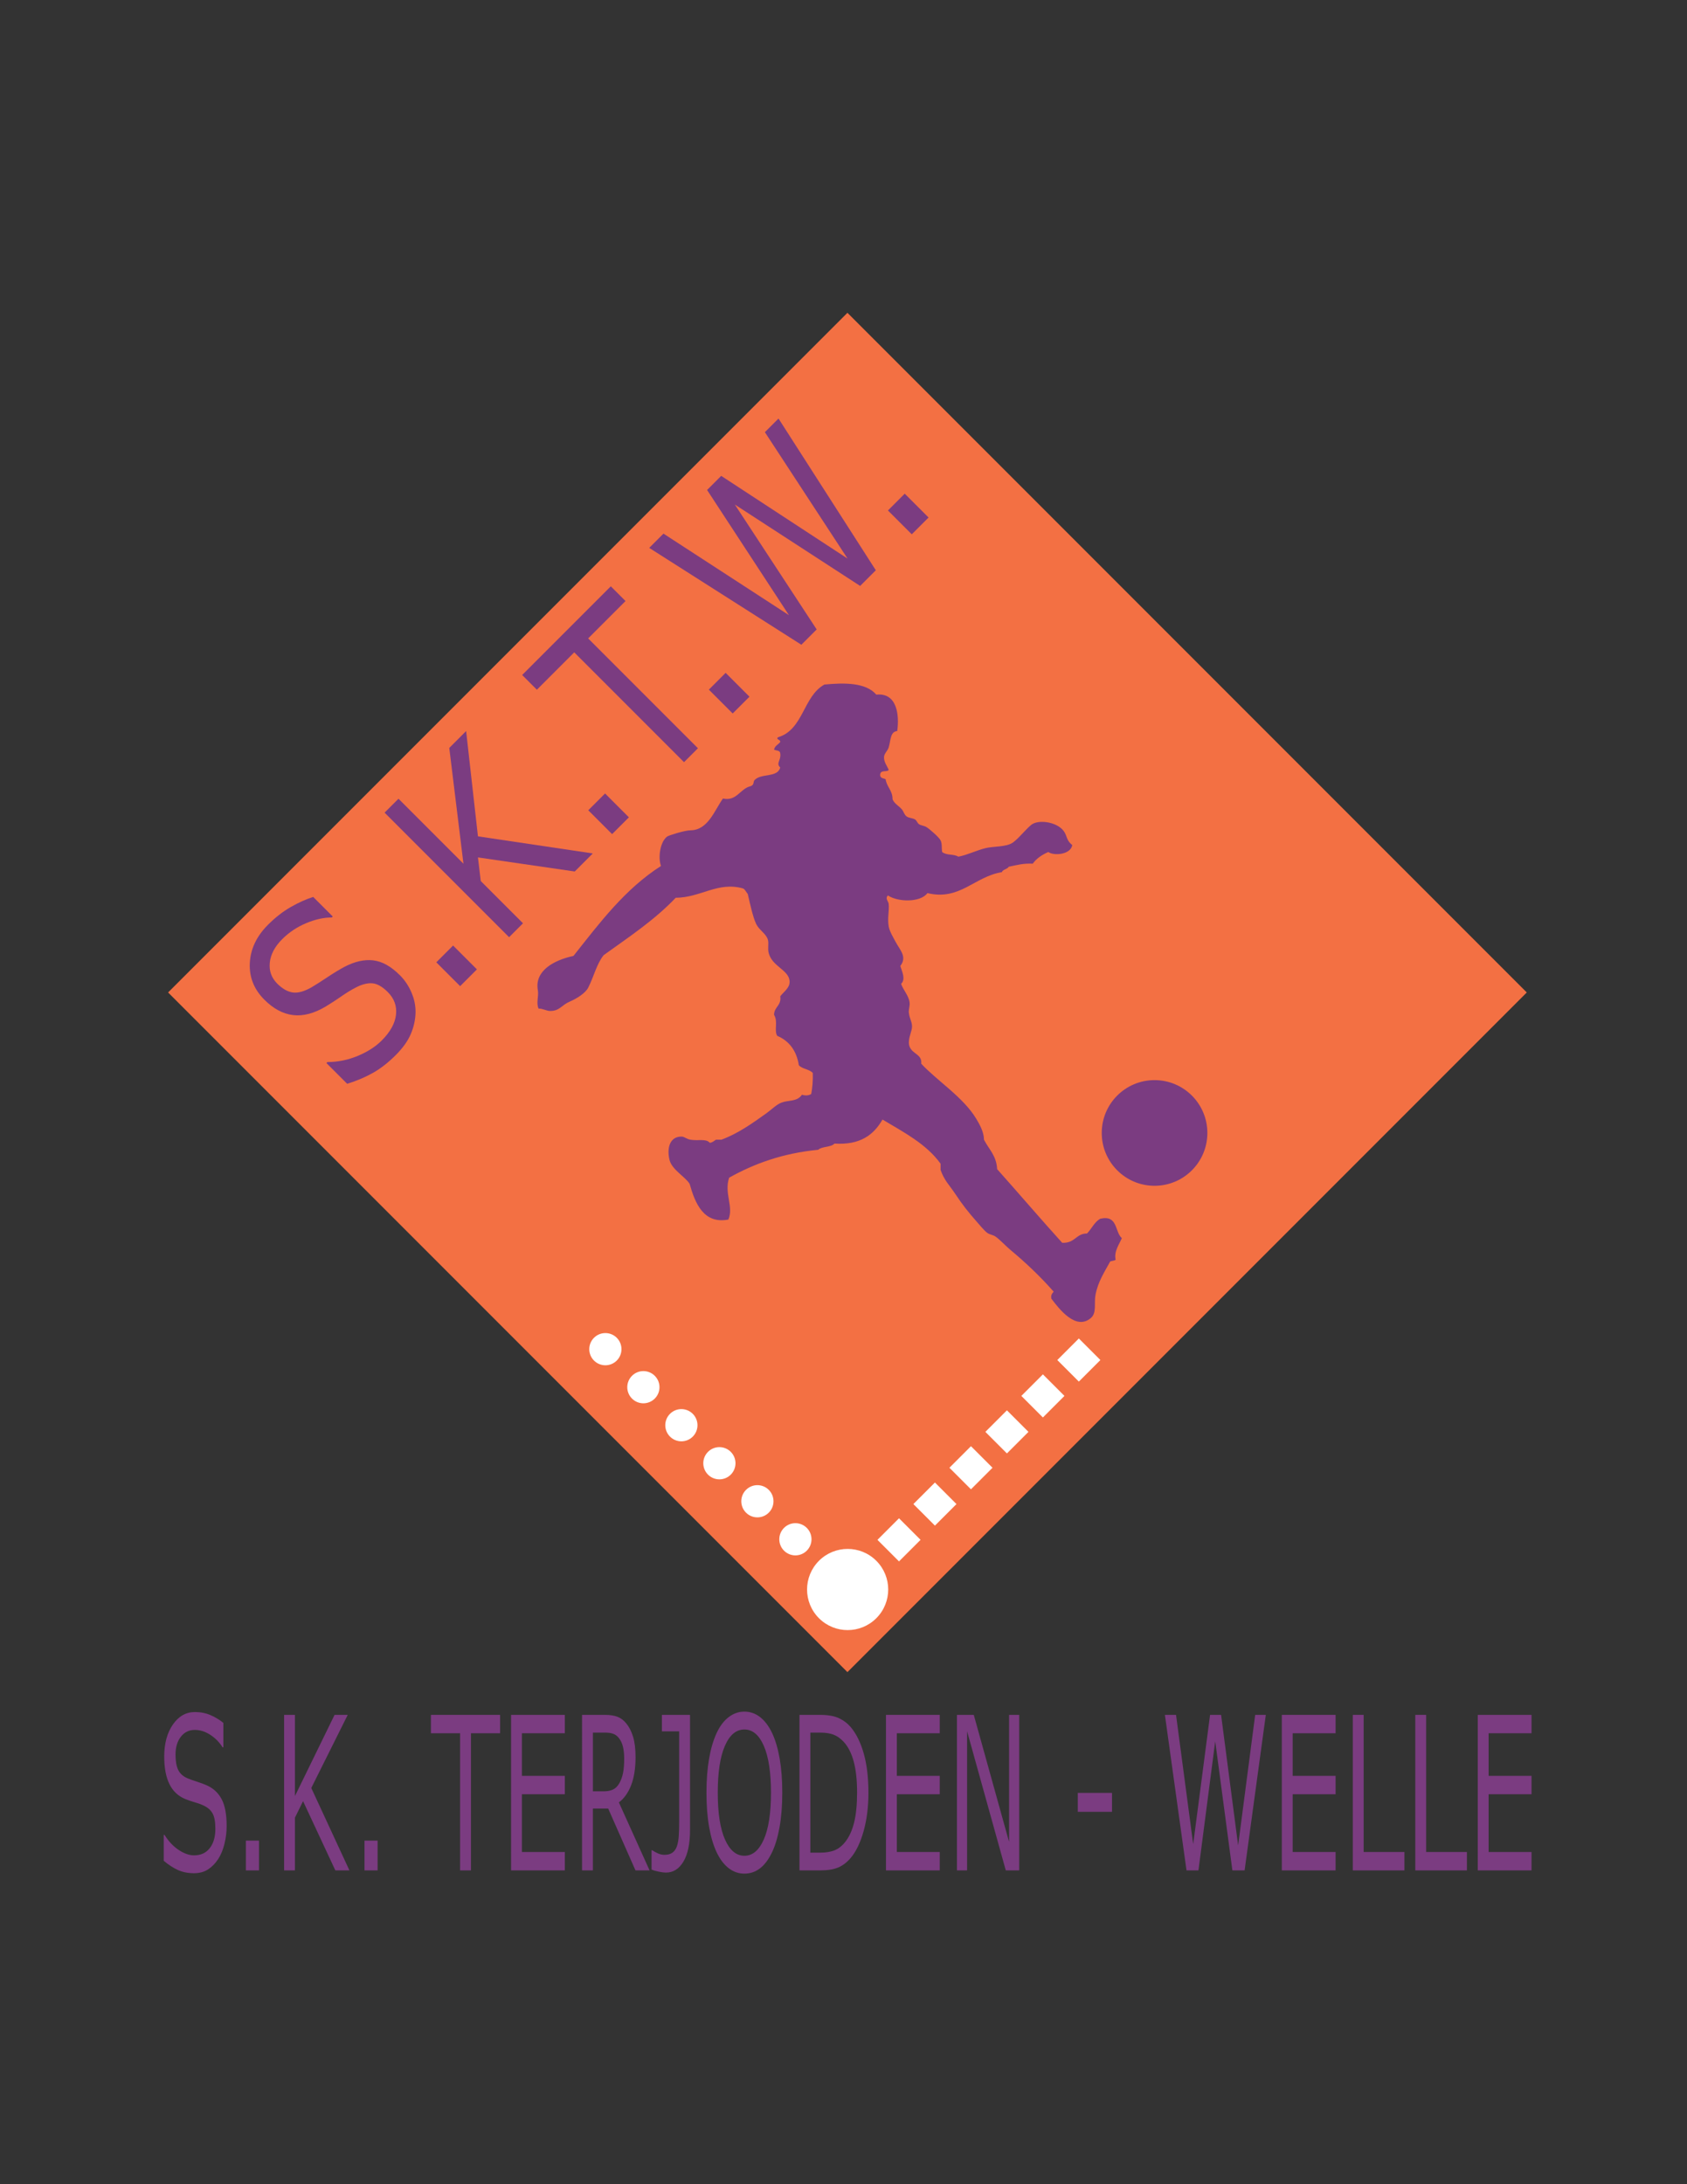 <?xml version="1.0" encoding="iso-8859-1"?>
<!-- Generator: Adobe Illustrator 24.0.1, SVG Export Plug-In . SVG Version: 6.00 Build 0)  -->
<svg version="1.1" id="Layer_1" xmlns="http://www.w3.org/2000/svg" xmlns:xlink="http://www.w3.org/1999/xlink" x="0px" y="0px"
	 viewBox="0 0 612 792" style="enable-background:new 0 0 612 792;" xml:space="preserve">
<rect x="0" y="0" width="612" height="792" fill="#333333" stroke="none"/>
<rect x="133.208" y="185.584" transform="matrix(0.707 -0.707 0.707 0.707 -164.406 322.841)" style="fill:#F37043;" width="348.584" height="348.584"/>
<path style="fill:#FFFFFF;" d="M317.907,586.771c-5.747,5.748-15.066,5.748-20.814,0c-5.748-5.749-5.748-15.067,0-20.815
	c5.748-5.749,15.068-5.749,20.815-0.002C323.657,571.704,323.656,581.022,317.907,586.771z"/>
<path style="fill:#FFFFFF;" d="M284.419,554.021c2.282-2.281,5.979-2.281,8.26,0c2.282,2.281,2.282,5.979,0,8.26
	c-2.281,2.282-5.978,2.282-8.26,0C282.139,560.001,282.139,556.303,284.419,554.021z"/>
<path style="fill:#FFFFFF;" d="M270.633,540.235c2.28-2.283,5.978-2.283,8.26,0c2.28,2.28,2.281,5.979,0,8.26
	c-2.282,2.281-5.98,2.281-8.26,0C268.351,546.214,268.352,542.516,270.633,540.235z"/>
<path style="fill:#FFFFFF;" d="M256.845,526.448c2.282-2.283,5.98-2.282,8.261-0.001c2.282,2.282,2.282,5.979,0,8.261
	c-2.28,2.281-5.978,2.281-8.26,0C254.565,532.427,254.565,528.729,256.845,526.448z"/>
<path style="fill:#FFFFFF;" d="M243.059,512.66c2.281-2.282,5.979-2.281,8.26,0c2.281,2.281,2.281,5.979,0,8.261
	c-2.282,2.28-5.979,2.28-8.26,0C240.777,518.64,240.777,514.941,243.059,512.66z"/>
<path style="fill:#FFFFFF;" d="M229.272,498.873c2.281-2.28,5.978-2.28,8.26-0.001c2.282,2.283,2.282,5.979,0,8.262
	c-2.281,2.281-5.978,2.281-8.259,0C226.99,504.852,226.99,501.155,229.272,498.873z"/>
<path style="fill:#FFFFFF;" d="M215.485,485.086c2.281-2.28,5.979-2.28,8.26,0c2.281,2.281,2.281,5.979,0,8.261
	c-2.281,2.281-5.979,2.281-8.26,0C213.203,491.065,213.204,487.368,215.485,485.086z"/>
<rect x="385.949" y="487.598" transform="matrix(0.707 -0.707 0.707 0.707 -234.036 421.289)" style="fill:#FFFFFF;" width="11.056" height="11.056"/>
<rect x="372.899" y="500.647" transform="matrix(0.707 -0.707 0.707 0.707 -247.081 415.844)" style="fill:#FFFFFF;" width="11.058" height="11.058"/>
<rect x="359.849" y="513.696" transform="matrix(0.707 -0.707 0.707 0.707 -260.13 410.435)" style="fill:#FFFFFF;" width="11.057" height="11.057"/>
<rect x="346.8" y="526.746" transform="matrix(0.707 -0.707 0.707 0.707 -273.173 404.993)" style="fill:#FFFFFF;" width="11.057" height="11.057"/>
<rect x="333.75" y="539.795" transform="matrix(0.707 -0.707 0.707 0.707 -286.248 399.707)" style="fill:#FFFFFF;" width="11.056" height="11.056"/>
<rect x="320.701" y="552.844" transform="matrix(0.707 -0.707 0.707 0.707 -299.28 394.227)" style="fill:#FFFFFF;" width="11.058" height="11.058"/>
<path style="fill:#7B3C81;" d="M145.089,353.64c1.759,1.759,3.154,3.842,4.185,6.249c1.031,2.407,1.522,4.827,1.476,7.259
	c-0.065,2.653-0.638,5.248-1.719,7.785c-1.081,2.537-2.895,5.079-5.443,7.627c-2.735,2.735-5.497,4.89-8.285,6.466
	c-2.789,1.576-5.91,2.897-9.362,3.963l-7.522-7.522l0.356-0.357c3.82-0.018,7.502-0.77,11.048-2.252
	c3.544-1.483,6.421-3.328,8.629-5.536c3.125-3.124,4.86-6.255,5.207-9.392c0.345-3.136-0.644-5.867-2.969-8.192
	c-2.002-2.002-3.89-3.066-5.665-3.192c-1.774-0.126-3.764,0.388-5.972,1.543c-1.678,0.869-3.392,1.916-5.141,3.139
	c-1.749,1.224-3.659,2.465-5.728,3.725c-4.212,2.514-8.156,3.556-11.83,3.125c-3.675-0.43-7.16-2.293-10.456-5.589
	c-3.781-3.781-5.538-8.222-5.271-13.322c0.268-5.1,2.465-9.714,6.592-13.841c2.666-2.667,5.415-4.809,8.247-6.427
	c2.831-1.619,5.55-2.841,8.156-3.667l7.097,7.097l-0.356,0.357c-2.9-0.012-6.006,0.679-9.319,2.07
	c-3.313,1.393-6.201,3.32-8.664,5.783c-2.7,2.7-4.203,5.538-4.507,8.511c-0.305,2.974,0.595,5.512,2.698,7.615
	c1.88,1.88,3.764,2.949,5.651,3.206c1.887,0.256,4.142-0.36,6.762-1.849c1.371-0.804,3.26-2.005,5.669-3.606
	c2.409-1.599,4.521-2.883,6.339-3.852c3.709-1.93,7.177-2.709,10.403-2.335C138.623,348.6,141.854,350.405,145.089,353.64z"/>
<path style="fill:#7B3C81;" d="M173.011,351.499l-6.088,6.088l-8.645-8.644l6.089-6.089L173.011,351.499z"/>
<path style="fill:#7B3C81;" d="M215.05,309.46l-6.548,6.548l-35.115-5.103l1.022,8.563l15.317,15.317l-5.044,5.045l-45.163-45.163
	l5.044-5.044l23.567,23.567l-5.146-41.987l6.114-6.115l4.289,38.174L215.05,309.46z"/>
<path style="fill:#7B3C81;" d="M228.145,296.365l-6.089,6.089l-8.644-8.645l6.089-6.089L228.145,296.365z"/>
<path style="fill:#7B3C81;" d="M226.92,217.942l-13.554,13.555l39.824,39.824l-5.044,5.044l-39.824-39.825l-13.555,13.555
	l-5.338-5.338l32.153-32.153L226.92,217.942z"/>
<path style="fill:#7B3C81;" d="M271.89,252.62l-6.088,6.089l-8.645-8.644l6.088-6.088L271.89,252.62z"/>
<path style="fill:#7B3C81;" d="M282.422,151.763l35.303,55.021l-5.682,5.682l-45.464-29.513l29.693,45.284l-5.555,5.554
	l-55.2-35.125l5.172-5.171l45.524,29.574l-29.703-45.396l5.121-5.121l45.836,29.99l-29.988-45.838L282.422,151.763z"/>
<path style="fill:#7B3C81;" d="M336.858,187.652l-6.09,6.089l-8.644-8.644l6.089-6.089L336.858,187.652z"/>
<path style="fill:#7B3C81;" d="M82.223,662.118c0,2.196-0.268,4.368-0.805,6.515c-0.537,2.146-1.289,3.964-2.257,5.454
	c-1.061,1.615-2.296,2.879-3.709,3.787c-1.412,0.909-3.112,1.364-5.1,1.364c-2.135,0-4.054-0.38-5.756-1.138
	c-1.704-0.757-3.437-1.88-5.2-3.37v-9.393h0.278c1.498,2.373,3.228,4.204,5.19,5.491c1.962,1.288,3.804,1.932,5.528,1.932
	c2.439,0,4.338-0.871,5.697-2.612c1.359-1.743,2.039-4.066,2.039-6.97c0-2.5-0.322-4.343-0.965-5.53
	c-0.643-1.186-1.621-2.107-2.933-2.765c-0.995-0.504-2.071-0.921-3.232-1.249c-1.16-0.328-2.389-0.745-3.688-1.25
	c-2.625-1.06-4.57-2.872-5.835-5.435c-1.267-2.563-1.899-5.901-1.899-10.018c0-4.721,1.047-8.591,3.142-11.608
	c2.095-3.017,4.752-4.526,7.974-4.526c2.081,0,3.99,0.379,5.727,1.137c1.737,0.757,3.274,1.692,4.613,2.803v8.862h-0.278
	c-1.127-1.818-2.608-3.326-4.444-4.525c-1.836-1.199-3.715-1.799-5.638-1.799c-2.107,0-3.801,0.832-5.08,2.498
	c-1.279,1.667-1.919,3.813-1.919,6.44c0,2.347,0.318,4.191,0.954,5.528c0.637,1.339,1.756,2.362,3.36,3.068
	c0.849,0.354,2.055,0.783,3.619,1.288c1.564,0.505,2.89,1.023,3.977,1.552c2.2,1.112,3.857,2.791,4.971,5.038
	C81.666,654.935,82.223,658.078,82.223,662.118z"/>
<path style="fill:#7B3C81;" d="M93.955,678.215h-4.752v-10.794h4.752V678.215z"/>
<path style="fill:#7B3C81;" d="M126.764,678.215h-5.11l-11.711-25.111l-2.943,5.985v19.126h-3.937V621.82h3.937v29.428
	l14.376-29.428h4.772l-13.223,26.512L126.764,678.215z"/>
<path style="fill:#7B3C81;" d="M136.984,678.215h-4.753v-10.794h4.753V678.215z"/>
<path style="fill:#7B3C81;" d="M181.425,628.486h-10.579v49.729h-3.937v-49.729h-10.579v-6.666h25.094V628.486z"/>
<path style="fill:#7B3C81;" d="M204.908,678.215h-19.506V621.82h19.506v6.666h-15.569v15.452h15.569v6.666h-15.569v20.944h15.569
	V678.215z"/>
<path style="fill:#7B3C81;" d="M235.648,678.215h-5.11l-9.902-22.422h-5.548v22.422h-3.937V621.82h8.292
	c1.79,0,3.281,0.221,4.474,0.662c1.193,0.442,2.267,1.23,3.221,2.368c1.074,1.286,1.912,2.91,2.516,4.866
	c0.603,1.957,0.904,4.438,0.904,7.442c0,4.065-0.537,7.468-1.61,10.207c-1.074,2.74-2.552,4.804-4.435,6.192L235.648,678.215z
	 M226.442,637.689c0-1.615-0.149-3.05-0.447-4.299c-0.298-1.25-0.792-2.305-1.482-3.163c-0.57-0.732-1.246-1.243-2.028-1.533
	c-0.782-0.29-1.703-0.436-2.764-0.436h-4.633v21.286h3.977c1.246,0,2.332-0.209,3.261-0.625c0.928-0.417,1.717-1.192,2.367-2.33
	c0.596-1.06,1.037-2.277,1.322-3.654C226.3,641.558,226.442,639.81,226.442,637.689z"/>
<path style="fill:#7B3C81;" d="M250.323,663.557c0,4.949-0.792,8.763-2.376,11.439c-1.585,2.676-3.708,4.014-6.373,4.014
	c-0.636,0-1.485-0.107-2.545-0.321c-1.061-0.216-1.948-0.474-2.665-0.776v-7.007h0.219c0.543,0.353,1.213,0.72,2.008,1.099
	c0.795,0.378,1.61,0.568,2.445,0.568c1.22,0,2.19-0.266,2.913-0.796c0.723-0.53,1.256-1.288,1.601-2.272
	c0.357-1.01,0.586-2.247,0.686-3.712c0.1-1.464,0.149-3.156,0.149-5.075v-32.913h-6.264v-5.983h10.201V663.557z"/>
<path style="fill:#7B3C81;" d="M280.05,628.296c1.206,2.525,2.131,5.618,2.774,9.28c0.643,3.66,0.964,7.814,0.964,12.46
	c0,4.647-0.328,8.806-0.984,12.479c-0.656,3.674-1.574,6.736-2.754,9.185c-1.22,2.551-2.661,4.47-4.325,5.757
	c-1.664,1.288-3.563,1.933-5.697,1.933c-2.081,0-3.974-0.657-5.676-1.97c-1.704-1.314-3.152-3.22-4.345-5.72
	c-1.193-2.499-2.111-5.567-2.754-9.204c-0.643-3.636-0.965-7.788-0.965-12.46c0-4.595,0.318-8.717,0.955-12.366
	c0.636-3.648,1.564-6.773,2.784-9.374c1.167-2.474,2.615-4.367,4.345-5.681c1.73-1.313,3.616-1.97,5.657-1.97
	c2.121,0,4.027,0.663,5.717,1.989C277.435,623.959,278.87,625.848,280.05,628.296z M279.692,650.036
	c0-7.322-0.862-12.972-2.585-16.948c-1.724-3.977-4.076-5.965-7.059-5.965c-3.009,0-5.372,1.987-7.088,5.965
	c-1.717,3.977-2.575,9.626-2.575,16.948c0,7.398,0.875,13.061,2.624,16.987c1.75,3.926,4.097,5.889,7.039,5.889
	c2.943,0,5.286-1.963,7.029-5.889C278.82,663.097,279.692,657.435,279.692,650.036z"/>
<path style="fill:#7B3C81;" d="M315.045,650.073c0,5.127-0.586,9.773-1.76,13.939c-1.172,4.167-2.734,7.398-4.682,9.695
	c-1.351,1.592-2.86,2.741-4.523,3.447c-1.664,0.707-3.854,1.061-6.572,1.061h-7.476V621.82h7.397c2.89,0,5.187,0.396,6.889,1.192
	c1.703,0.795,3.145,1.888,4.326,3.275c2.015,2.4,3.585,5.594,4.711,9.583C314.482,639.861,315.045,644.595,315.045,650.073z
	 M310.929,649.961c0-4.419-0.403-8.143-1.212-11.173c-0.809-3.03-2.015-5.417-3.619-7.159c-1.167-1.262-2.406-2.14-3.718-2.632
	c-1.313-0.493-2.883-0.739-4.713-0.739h-3.698v43.518h3.698c1.897,0,3.55-0.265,4.961-0.796c1.413-0.529,2.708-1.515,3.888-2.953
	c1.471-1.794,2.575-4.153,3.311-7.083C310.561,658.016,310.929,654.354,310.929,649.961z"/>
<path style="fill:#7B3C81;" d="M340.914,678.215h-19.505V621.82h19.505v6.666h-15.567v15.452h15.567v6.666h-15.567v20.944h15.567
	V678.215z"/>
<path style="fill:#7B3C81;" d="M369.746,678.215h-4.871l-14.038-50.449v50.449h-3.679V621.82h6.104l12.806,46.056V621.82h3.678
	V678.215z"/>
<path style="fill:#7B3C81;" d="M403.41,656.968h-12.408v-6.855h12.408V656.968z"/>
<path style="fill:#7B3C81;" d="M459.205,621.82l-7.695,56.394h-4.434l-6.225-46.813l-6.085,46.813h-4.333l-7.836-56.394h4.037
	l6.225,46.888l6.123-46.888h3.998l6.184,47.342l6.183-47.342H459.205z"/>
<path style="fill:#7B3C81;" d="M484.518,678.215h-19.507V621.82h19.507v6.666h-15.569v15.452h15.569v6.666h-15.569v20.944h15.569
	V678.215z"/>
<path style="fill:#7B3C81;" d="M509.491,678.215h-18.73V621.82h3.937v49.728h14.794V678.215z"/>
<path style="fill:#7B3C81;" d="M532.159,678.215h-18.73V621.82h3.936v49.728h14.794V678.215z"/>
<path style="fill:#7B3C81;" d="M555.604,678.215h-19.507V621.82h19.507v6.666h-15.57v15.452h15.57v6.666h-15.57v20.944h15.57
	V678.215z"/>
<path style="fill:#7B3C81;" d="M381.403,470.896c-0.263-1.389,0.343-1.907,0.844-2.531c-4.844-5.483-9.974-10.385-15.736-15.182
	c-1.819-1.515-3.504-3.453-5.339-4.779c-0.878-0.635-2.214-0.719-3.091-1.405c-1.133-0.886-2.703-2.823-3.934-4.218
	c-2.834-3.211-5.039-5.992-7.587-9.841c-2.15-3.25-3.983-4.843-5.339-8.716c0-0.749,0-1.499,0-2.249
	c-5.173-7.194-13.346-11.388-21.074-16.025c-3.17,5.545-8.096,9.331-17.421,8.715c-1.288,1.431-4.496,0.938-5.901,2.25
	c-12.896,1.248-23.246,5.044-32.314,10.121c-1.91,5.643,1.739,10.538-0.281,15.183c-8.967,1.722-12.085-5.926-14.049-12.934
	c-1.607-2.651-6.434-5.092-7.306-8.715c-1.046-4.342,0.144-8.556,4.496-8.435c0.85,0.023,1.639,0.858,3.09,1.124
	c2.732,0.501,5.674-0.489,7.025,1.125c1.034-0.09,1.546-0.703,2.248-1.125c0.655,0,1.311,0,1.967,0
	c5.966-2.188,11.269-5.963,16.297-9.559c1.926-1.377,3.742-3.27,5.62-3.937c2.567-0.911,5.57-0.231,7.306-2.811
	c1.243,0.391,2.456,0.336,3.372-0.281c0.421-2.295,0.637-4.797,0.562-7.59c-1.207-1.416-3.83-1.417-5.058-2.812
	c-0.842-5.343-3.539-8.83-7.867-10.684c-1.18-2.014,0.398-5.135-1.124-7.591c0.02-2.978,2.723-3.274,2.248-6.748
	c1.534-1.892,3.628-3.19,3.372-5.623c-0.421-4.001-6.363-5.19-7.587-10.121c-0.415-1.675,0.13-3.382-0.281-4.78
	c-0.629-2.143-3.148-3.466-4.214-5.623c-0.691-1.398-1.295-3.592-1.686-5.061c-0.524-1.966-0.942-4.005-1.405-5.903
	c-0.601-0.617-0.875-1.562-1.686-1.968c-9.107-2.619-15.364,3.331-24.446,3.374c-7.615,8.032-17.029,14.262-26.132,20.805
	c-2.58,3.209-3.57,7.846-5.62,11.808c-0.991,1.916-3.971,3.871-6.744,5.061c-2.925,1.256-3.603,3.364-7.025,3.374
	c-1.362,0.003-2.925-0.988-4.215-0.844c-0.972-2.037,0.127-4.436-0.281-6.747c-1.24-7.024,5.911-10.867,12.926-12.372
	c9.489-11.966,18.656-24.253,31.751-32.612c-1.145-3.159-0.282-8.824,2.248-10.685c0.557-0.41,6.345-2.23,8.429-2.249
	c6.401-0.06,8.652-7.117,11.802-11.527c5.081,1.077,6.144-3.603,10.116-4.499c1.362-0.561,0.716-1.554,1.405-2.249
	c2.488-2.51,8.234-0.724,9.273-4.499c-1.686-1.555,0.353-2.558,0-5.06c-0.018-1.201-1.412-1.024-2.248-1.406
	c0.248-1.439,1.541-1.832,2.248-2.811c0.07-0.948-1.681-0.815-0.843-1.687c9.276-2.715,9.118-14.869,16.86-19.119
	c7.387-0.703,15.051-0.731,18.826,3.655c7.547-0.774,8.405,7.404,7.587,13.214c-2.59,0.206-2.314,3.36-3.09,5.904
	c-0.385,1.258-1.578,2.188-1.686,3.374c-0.172,1.858,1.113,3.368,1.686,4.779c-0.515,0.978-2.9-0.17-3.093,1.687
	c-0.135,1.353,1.101,1.336,1.968,1.687c0.409,2.871,2.52,4.039,2.528,7.31c0.625,1.601,2.279,2.366,3.372,3.655
	c0.669,0.79,0.833,1.883,1.686,2.531c0.882,0.669,2.141,0.547,3.089,1.124c0.637,0.386,0.768,1.202,1.407,1.687
	c0.72,0.549,1.868,0.513,2.81,1.124c1.275,0.83,4.521,3.674,5.058,4.781c0.612,1.262,0.299,2.5,0.562,4.217
	c1.794,1.346,3.96,0.584,5.901,1.687c3.431-0.672,6.31-2.209,9.835-3.093c2.809-0.705,7.472-0.366,9.834-1.968
	c2.079-1.409,4.613-4.718,6.744-6.466c2.494-2.044,9.273-1.18,11.803,2.25c1.268,1.722,0.888,3.388,3.091,5.06
	c-0.539,3.444-6.546,4.013-8.712,2.531c-2.272,1.005-4.251,2.306-5.62,4.217c-3.52-0.134-5.55,0.458-8.71,1.124
	c-0.557,0.942-2.09,0.908-2.53,1.968c-9.925,1.59-15.174,10.414-26.974,7.591c-2.531,3.479-10.766,3.275-14.33,0.843
	c-1.123,1.174,0.17,2.03,0.281,3.093c0.253,2.451-0.523,5.093,0,8.153c0.3,1.763,1.637,3.947,2.527,5.623
	c1.595,2.999,4.243,5.386,1.686,8.716c0.534,1.817,2.088,4.813,0.281,6.466c0.751,2.189,2.757,4.257,3.091,6.747
	c0.165,1.222-0.398,2.529-0.279,3.656c0.26,2.47,1.376,3.564,1.123,5.623c-0.199,1.614-1.717,4.511-0.844,6.747
	c1.092,2.792,4.597,2.76,4.215,6.185c5.705,6.15,15.321,12.209,19.951,19.961c1.294,2.17,2.788,4.818,2.811,7.592
	c1.732,3.42,4.536,5.77,4.776,10.685c7.911,8.859,15.634,17.908,23.602,26.709c4.767,0.182,4.953-3.377,8.992-3.373
	c1.686-1.688,2.642-4.106,4.777-5.343c6.488-1.525,5.228,4.705,7.866,7.029c-0.982,2.315-2.912,4.797-2.247,7.871
	c-0.531,0.313-1.325,0.359-1.967,0.563c-2.092,3.849-4.419,7.321-5.339,12.09c-0.601,3.117,0.538,6.538-1.686,8.435
	C390.349,482.52,384.348,474.8,381.403,470.896z"/>
<path style="fill:#7B3C81;" d="M438,410.815c0,10.58-8.577,19.158-19.158,19.158c-10.581,0-19.158-8.578-19.158-19.158
	c0-10.581,8.577-19.158,19.158-19.158C429.423,391.658,438,400.234,438,410.815z"/>
</svg>
